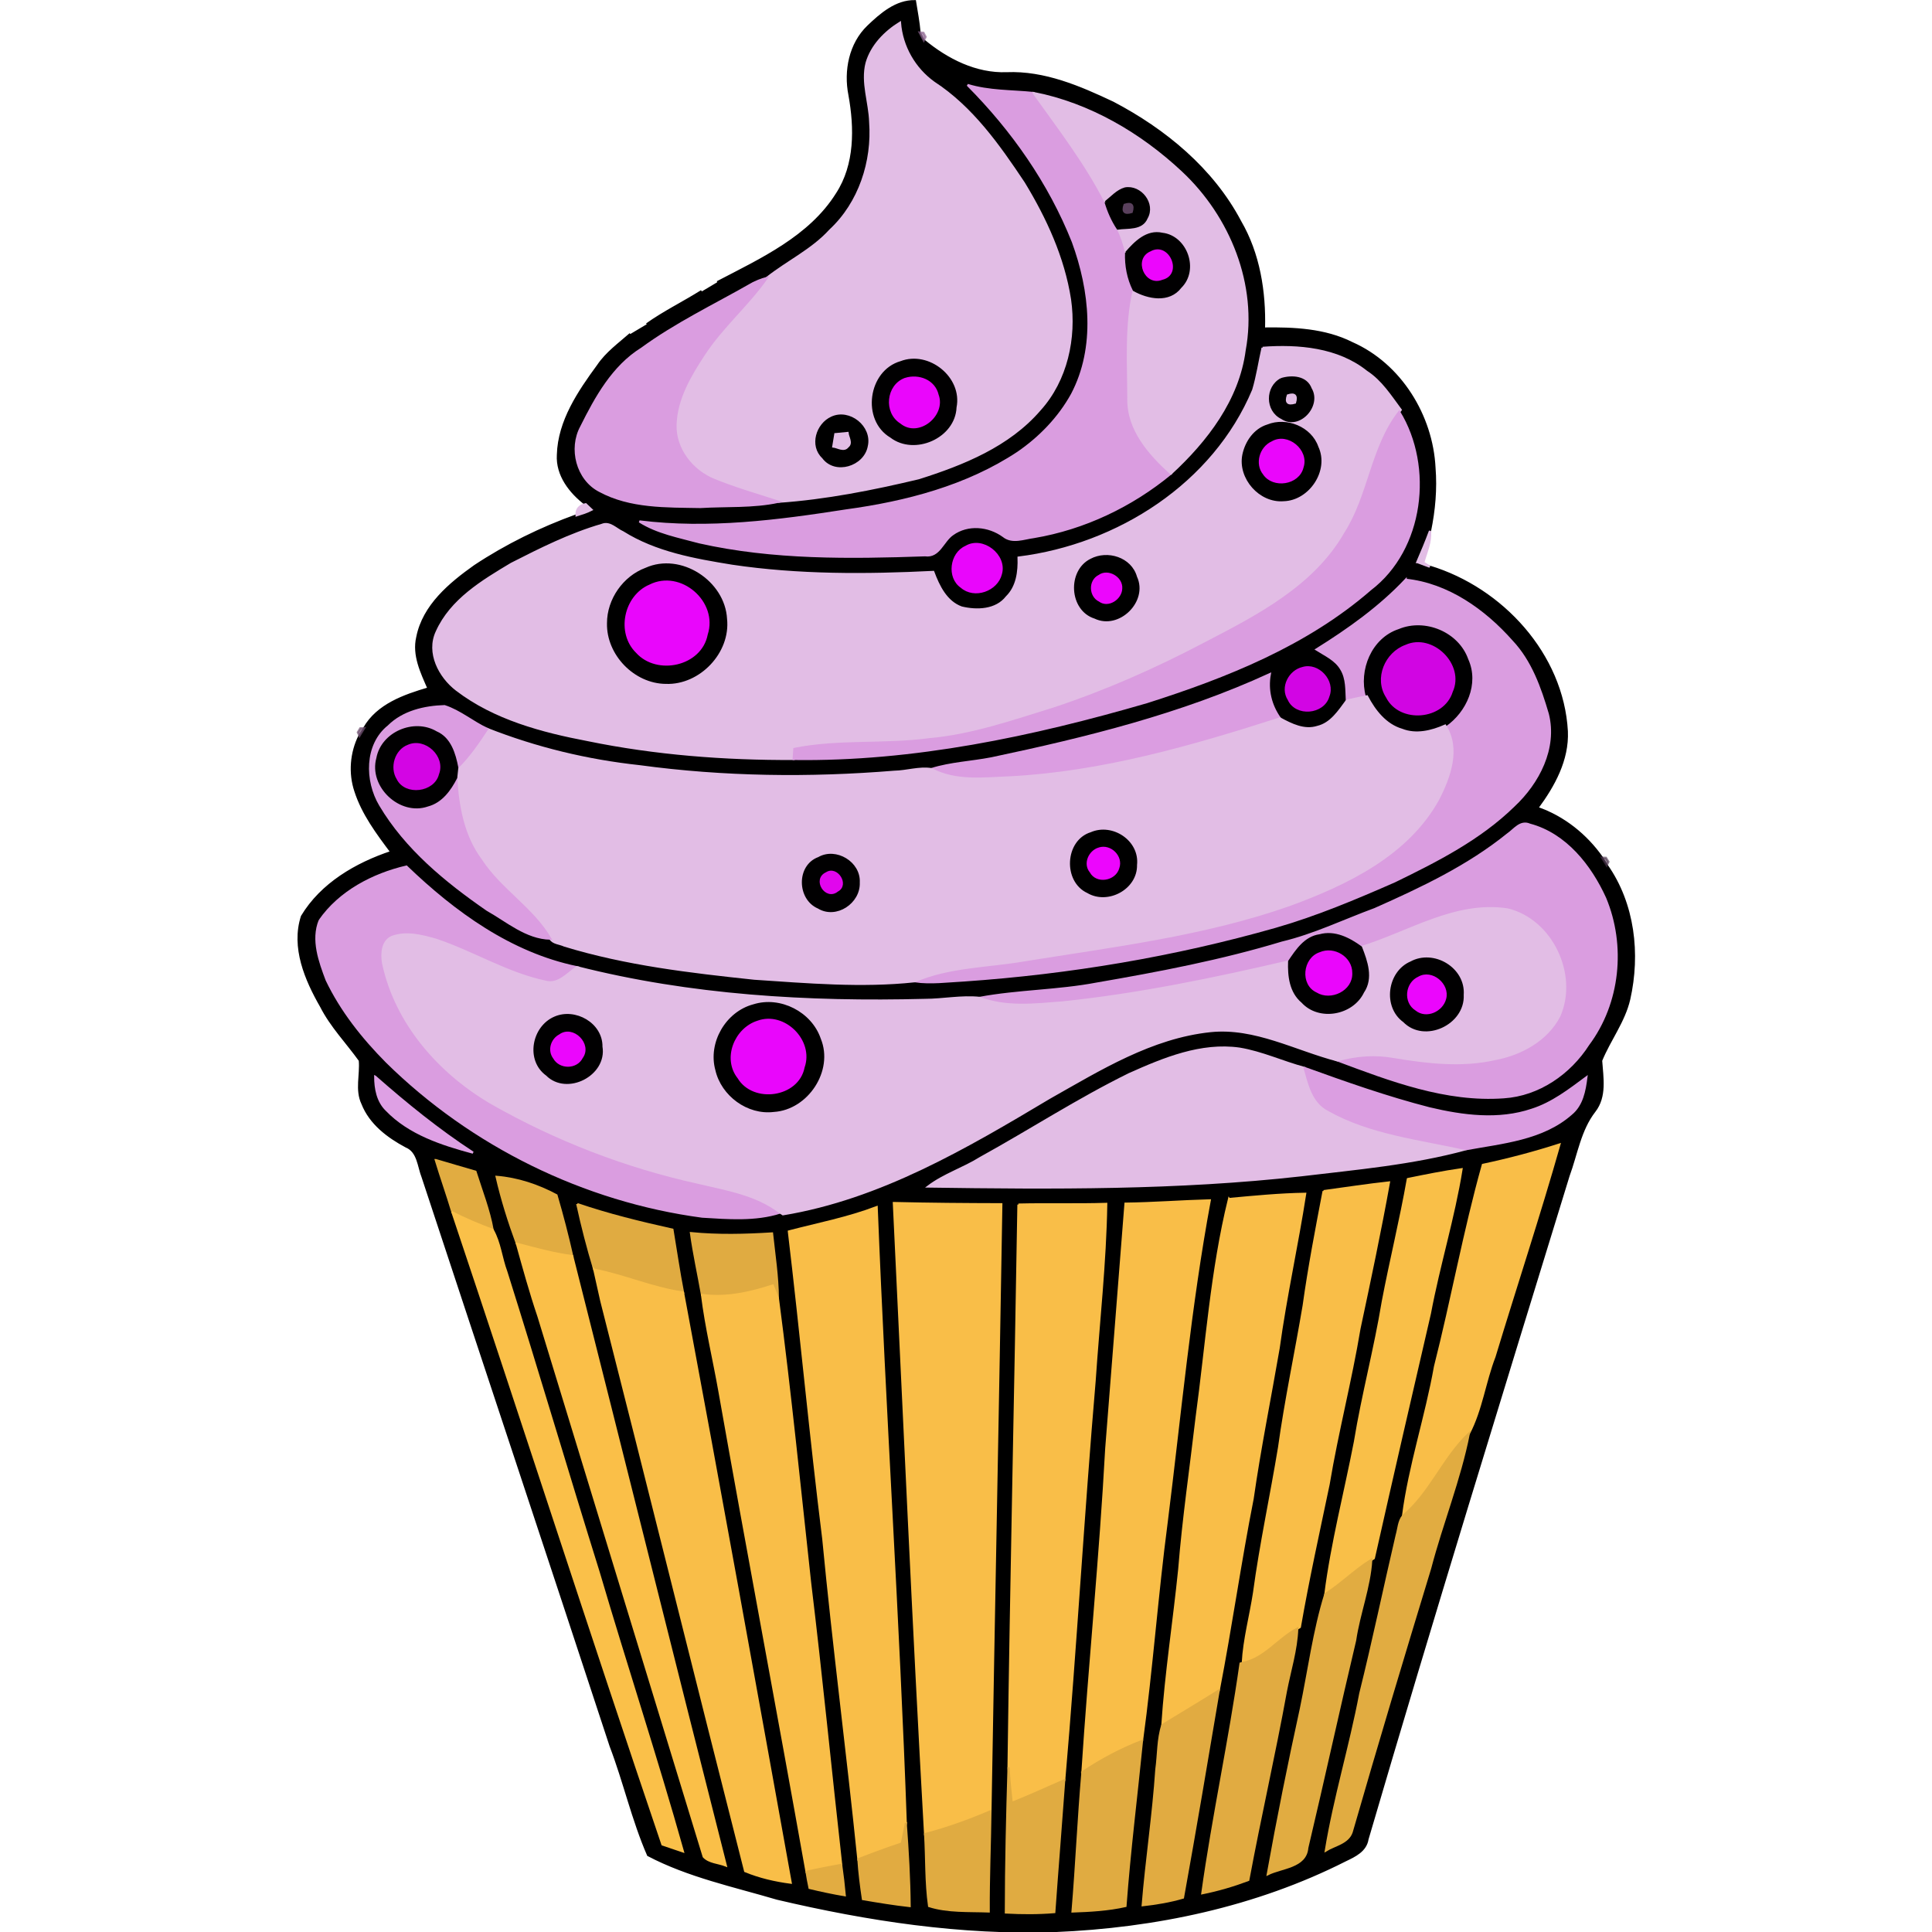 <!DOCTYPE svg PUBLIC "-//W3C//DTD SVG 1.1//EN" "http://www.w3.org/Graphics/SVG/1.1/DTD/svg11.dtd">
<!-- Uploaded to: SVG Repo, www.svgrepo.com, Transformed by: SVG Repo Mixer Tools -->
<svg xmlns:dc="http://purl.org/dc/elements/1.1/" xmlns:cc="http://creativecommons.org/ns#" xmlns:rdf="http://www.w3.org/1999/02/22-rdf-syntax-ns#" xmlns:svg="http://www.w3.org/2000/svg" xmlns="http://www.w3.org/2000/svg" xmlns:sodipodi="http://sodipodi.sourceforge.net/DTD/sodipodi-0.dtd" xmlns:inkscape="http://www.inkscape.org/namespaces/inkscape" version="1.1" id="Layer_1" x="0px" y="0px" viewBox="0 0 256 256" enable-background="new 0 0 3000 1500" xml:space="preserve" sodipodi:docname="cupcake.svg" inkscape:version="0.92.4 (5da689c313, 2019-01-14)" width="64px" height="64px" fill="#000000">
<g id="SVGRepo_bgCarrier" stroke-width="0"/>
<g id="SVGRepo_tracerCarrier" stroke-linecap="round" stroke-linejoin="round"/>
<g id="SVGRepo_iconCarrier"> <title id="title1770">Cupcake</title>  <defs id="defs1921"> </defs> <sodipodi:namedview pagecolor="#ffffff" bordercolor="#666666" borderopacity="1" objecttolerance="10" gridtolerance="10" guidetolerance="10" inkscape:pageopacity="0" inkscape:pageshadow="2" inkscape:window-width="1920" inkscape:window-height="1025" id="namedview1919" showgrid="false" inkscape:zoom="1.6213333" inkscape:cx="134.11754" inkscape:cy="177.28172" inkscape:window-x="-8" inkscape:window-y="-8" inkscape:window-maximized="1" inkscape:current-layer="Layer_1" fit-margin-top="0" fit-margin-left="0" fit-margin-right="0" fit-margin-bottom="0"/> <g id="g1066" transform="matrix(1.121,0,0,1.121,-15.452,-30.903)"> <path sodipodi:nodetypes="cccccccccccccccccccccccccccccccccccccccccccccccccccccccccccccccccccccccccccccccccccccccccccccccccccccccccccccccccccccccccccccccccccccccccccccccccccccccccccccccccccccccccccccccccccccccccccccccccccccccccccccccccccccccccccccccccccccccccccccccccccccccccccccccccccccccccccccccccccccccccccccccccccccccccc" d="m 98.569,60.925 c 5.168,-2.702 10.929,-5.317 14.142,-10.444 2.242,-3.447 2.191,-7.778 1.486,-11.68 -0.567,-2.855 0.051,-6.057 2.211,-8.125 1.512,-1.445 3.299,-3.003 5.526,-2.972 0.194,1.221 0.434,2.446 0.541,3.692 0.128,0.24 0.378,0.715 0.506,0.955 2.743,2.278 6.149,4.014 9.806,3.876 4.443,-0.179 8.616,1.619 12.553,3.478 6.129,3.212 11.767,7.845 15.041,14.055 2.211,3.795 2.926,8.294 2.809,12.64 3.524,-0.046 7.186,0.102 10.403,1.721 5.72,2.523 9.443,8.575 9.75,14.744 0.199,2.492 -0.025,5.02 -0.531,7.467 -0.46,1.241 -0.97,2.462 -1.496,3.677 0.475,0.174 0.965,0.358 1.471,0.546 8.514,2.579 15.699,10.357 16.2,19.453 0.148,3.381 -1.537,6.425 -3.483,9.06 3.095,1.067 5.761,3.207 7.64,5.878 0.143,0.225 0.424,0.684 0.562,0.909 3.202,4.556 3.861,10.48 2.656,15.822 -0.608,2.635 -2.319,4.801 -3.32,7.257 0.138,2.012 0.567,4.244 -0.781,5.975 -1.726,2.222 -2.125,5.071 -3.075,7.651 -8.018,26.103 -16.088,52.19 -23.759,78.395 -0.214,1.374 -1.491,1.976 -2.61,2.508 -10.613,5.378 -22.517,7.87 -34.356,8.355 -11.057,0.378 -22.078,-1.297 -32.813,-3.825 -5.138,-1.517 -10.495,-2.646 -15.255,-5.148 -1.818,-4.173 -2.809,-8.662 -4.433,-12.911 -7.359,-22.42 -14.821,-44.81 -22.211,-67.22 -0.511,-1.277 -0.516,-3.039 -1.961,-3.631 -2.155,-1.149 -4.239,-2.722 -5.158,-5.061 -0.776,-1.619 -0.158,-3.422 -0.312,-5.112 -1.527,-2.125 -3.376,-4.024 -4.571,-6.369 -1.818,-3.166 -3.452,-6.987 -2.268,-10.654 2.308,-3.846 6.399,-6.221 10.562,-7.61 -1.67,-2.232 -3.381,-4.515 -4.244,-7.196 -0.715,-2.13 -0.516,-4.53 0.48,-6.532 0.143,-0.23 0.424,-0.689 0.562,-0.914 1.568,-2.748 4.734,-3.851 7.594,-4.693 -0.827,-1.9 -1.818,-3.927 -1.323,-6.052 0.735,-3.733 3.841,-6.318 6.787,-8.411 3.744,-2.482 7.809,-4.469 12.032,-5.996 0.592,-0.184 1.2,-0.368 1.777,-0.664 -0.174,-0.163 -0.516,-0.49 -0.689,-0.654 -1.828,-1.384 -3.432,-3.437 -3.284,-5.843 0.112,-3.984 2.472,-7.446 4.745,-10.551 1.006,-1.491 2.482,-2.548 3.815,-3.723 m 27.921,-32.022 c -0.582,2.314 0.357,4.632 0.429,6.961 0.347,4.663 -1.256,9.581 -4.729,12.799 -2.13,2.344 -5.046,3.698 -7.492,5.638 -0.679,0.184 -1.323,0.439 -1.915,0.787 -4.331,2.462 -8.846,4.627 -12.88,7.574 -3.391,2.109 -5.403,5.756 -7.135,9.229 -1.41,2.579 -0.49,6.2 2.155,7.574 3.631,1.971 7.901,1.833 11.915,1.91 3.08,-0.189 6.21,0.031 9.254,-0.623 5.582,-0.388 11.113,-1.486 16.557,-2.783 5.245,-1.66 10.654,-3.83 14.326,-8.11 3.141,-3.478 4.219,-8.457 3.56,-13.023 -0.766,-4.939 -2.886,-9.535 -5.46,-13.769 -2.947,-4.418 -6.113,-8.917 -10.633,-11.859 -2.298,-1.65 -3.784,-4.254 -4.004,-7.079 -1.782,1.113 -3.355,2.712 -3.948,4.775 m 11.941,2.584 c 5.286,5.306 9.673,11.557 12.446,18.539 2.099,5.735 2.84,12.446 -0.102,18.033 -1.532,2.773 -3.784,5.102 -6.384,6.89 -6.026,3.994 -13.207,5.863 -20.296,6.828 -8.069,1.261 -16.297,2.324 -24.453,1.302 2.13,1.348 4.658,1.803 7.063,2.462 8.743,1.971 17.788,1.844 26.7,1.537 1.68,0.24 2.099,-1.696 3.258,-2.482 1.788,-1.287 4.254,-1.052 6.001,0.215 1.047,0.853 2.411,0.266 3.611,0.112 5.94,-1.001 11.557,-3.682 16.195,-7.513 4.198,-3.871 7.947,-8.738 8.708,-14.566 1.43,-7.727 -1.839,-15.74 -7.477,-21.021 -4.857,-4.556 -10.878,-8.09 -17.451,-9.382 -2.62,-0.266 -5.281,-0.174 -7.819,-0.955 M 90.229,65.899 c 2.063,-1.466 4.346,-2.574 6.486,-3.922 m 66.311,6.706 c -0.378,1.66 -0.618,3.355 -1.108,4.99 -4.658,11.128 -16.001,18.345 -27.732,19.806 0.056,1.655 -0.158,3.437 -1.399,4.658 -1.251,1.614 -3.539,1.68 -5.352,1.241 -1.818,-0.659 -2.707,-2.523 -3.335,-4.203 -7.931,0.393 -15.919,0.439 -23.789,-0.73 -4.448,-0.725 -9.029,-1.527 -12.906,-3.963 -0.802,-0.352 -1.547,-1.261 -2.477,-0.868 -3.744,1.088 -7.237,2.84 -10.694,4.602 -3.406,2.038 -7.13,4.259 -8.82,8.028 -1.164,2.482 0.327,5.317 2.339,6.859 4.474,3.422 10.082,4.913 15.531,5.95 7.993,1.639 16.169,2.257 24.315,2.227 14.188,0.194 28.186,-2.778 41.741,-6.716 9.423,-2.998 18.886,-6.772 26.435,-13.34 6.226,-4.75 7.359,-14.469 3.401,-20.96 l 0.179,-0.245 c -1.21,-1.624 -2.314,-3.391 -4.045,-4.51 -3.427,-2.748 -8.064,-3.131 -12.283,-2.824 m -35.081,23.529 c -1.777,0.781 -2.145,3.616 -0.516,4.729 1.527,1.348 4.188,0.398 4.663,-1.537 0.633,-2.206 -2.181,-4.397 -4.147,-3.192 m 51.996,3.887 c -3.08,3.263 -6.752,5.873 -10.546,8.243 1.037,0.659 2.278,1.195 2.926,2.324 0.679,1.108 0.598,2.457 0.664,3.713 -0.924,1.246 -1.859,2.727 -3.463,3.11 -1.573,0.5 -3.1,-0.271 -4.438,-0.996 -1.098,-1.537 -1.553,-3.371 -1.205,-5.235 -10.454,4.811 -21.68,7.579 -32.9,9.949 -2.365,0.46 -4.796,0.552 -7.104,1.272 -1.456,-0.225 -2.926,0.286 -4.377,0.312 -10.025,0.822 -20.148,0.7 -30.122,-0.654 -6.175,-0.664 -12.232,-2.125 -18.003,-4.402 -1.731,-0.807 -3.238,-2.114 -5.046,-2.697 -2.37,0.071 -4.877,0.649 -6.609,2.37 -2.758,2.211 -2.702,6.455 -1.006,9.31 3.049,5.148 7.788,9.029 12.656,12.395 2.365,1.328 4.617,3.335 7.467,3.412 0.332,0.552 1.093,0.541 1.655,0.807 7.283,2.232 14.887,3.115 22.446,3.917 6.287,0.419 12.676,0.975 18.948,0.306 1.946,0.281 3.917,0 5.878,-0.097 12.446,-0.863 24.816,-2.932 36.818,-6.353 4.826,-1.389 9.464,-3.345 14.06,-5.363 4.995,-2.431 10.056,-5 14.07,-8.922 2.906,-2.717 5.051,-6.793 4.03,-10.848 -0.904,-3.08 -2.012,-6.231 -4.254,-8.606 -3.233,-3.657 -7.574,-6.752 -12.543,-7.267 m -12.181,10.434 c -1.553,0.363 -2.559,2.293 -1.65,3.708 0.868,1.946 4.106,1.67 4.688,-0.378 0.72,-1.788 -1.2,-3.892 -3.039,-3.33 m 24.234,19.657 c -4.699,3.8 -10.204,6.394 -15.689,8.83 -3.647,1.343 -7.17,3.059 -10.96,3.963 -7.17,2.171 -14.54,3.575 -21.91,4.847 -4.586,0.873 -9.285,0.848 -13.861,1.69 -2.155,-0.22 -4.31,0.235 -6.455,0.24 -13.794,0.358 -27.742,-0.455 -41.153,-3.866 -7.824,-1.619 -14.489,-6.461 -20.143,-11.895 -3.963,0.93 -7.885,2.972 -10.25,6.374 -0.935,2.293 -0.005,4.842 0.822,7.033 1.736,3.636 4.285,6.838 7.114,9.688 10.03,9.872 23.319,16.42 37.272,18.284 3.054,0.184 6.261,0.455 9.229,-0.485 l 0.317,0.209 c 11.491,-1.895 21.659,-7.891 31.511,-13.769 5.975,-3.376 12.053,-7.155 19.029,-7.885 5.265,-0.541 10.061,2.176 15,3.458 6.282,2.344 12.839,4.857 19.668,4.362 4.127,-0.266 7.799,-2.819 9.99,-6.246 3.662,-4.898 4.331,-11.675 1.987,-17.288 -1.742,-3.825 -4.678,-7.564 -8.907,-8.687 -1.104,-0.49 -1.824,0.603 -2.61,1.144 m -44.703,28.329 c -6.062,2.977 -11.731,6.67 -17.64,9.928 -1.987,1.246 -4.275,1.951 -6.149,3.371 14.709,0.209 29.463,0.312 44.1,-1.333 6.522,-0.781 13.12,-1.348 19.484,-3.085 4.249,-0.786 9.019,-1.17 12.416,-4.162 1.297,-1.057 1.599,-2.758 1.798,-4.321 -2.012,1.491 -4.035,3.059 -6.445,3.825 -3.927,1.328 -8.171,0.771 -12.114,-0.169 -5.01,-1.287 -9.887,-3.008 -14.744,-4.765 -2.589,-0.689 -5.046,-1.849 -7.696,-2.288 -4.55,-0.643 -8.943,1.185 -13.008,2.998 m -89.156,0.317 c 0.005,1.399 0.271,2.901 1.328,3.933 2.702,2.814 6.552,4.055 10.23,5.046 -4.101,-2.676 -7.891,-5.751 -11.557,-8.978 m 130.928,10.424 c -2.206,7.865 -3.641,15.919 -5.654,23.83 -1.052,5.935 -3.003,11.68 -3.784,17.661 -0.506,0.628 -0.526,1.517 -0.746,2.278 -1.456,6.236 -2.758,12.507 -4.305,18.723 -1.175,6.221 -3.044,12.293 -4.07,18.544 1.037,-0.638 2.615,-0.878 3.049,-2.171 2.998,-10.414 6.113,-20.796 9.275,-31.164 1.399,-5.347 3.504,-10.511 4.576,-15.934 1.486,-2.834 1.879,-6.118 3.034,-9.101 2.533,-8.36 5.281,-16.67 7.671,-25.071 -2.973,0.96 -5.996,1.757 -9.045,2.405 M 65.296,164.692 c 0.628,2.068 1.353,4.111 1.976,6.185 8.34,24.882 16.389,49.871 24.816,74.713 0.797,0.266 1.599,0.546 2.416,0.817 -3.115,-11.072 -6.726,-22.002 -9.969,-33.033 -3.692,-11.813 -7.186,-23.682 -10.904,-35.485 -0.608,-1.624 -0.751,-3.432 -1.614,-4.944 -0.429,-2.365 -1.313,-4.602 -2.033,-6.879 -1.568,-0.46 -3.136,-0.909 -4.688,-1.374 m 114.901,2.242 c -0.853,4.852 -2.043,9.642 -2.962,14.484 -0.914,5.562 -2.385,11.016 -3.294,16.578 -1.159,5.996 -2.717,11.925 -3.493,17.993 -1.343,4.316 -1.951,9.019 -2.886,13.508 -1.425,6.512 -2.743,13.044 -3.922,19.606 1.614,-0.812 4.489,-0.817 4.668,-3.115 1.936,-8.161 3.713,-16.358 5.654,-24.519 0.475,-3.207 1.711,-6.272 1.91,-9.515 l 0.301,-0.199 c 2.171,-9.653 4.392,-19.295 6.629,-28.937 1.073,-5.72 2.814,-11.292 3.738,-17.043 -2.135,0.306 -4.239,0.73 -6.343,1.159 M 72.487,166.674 c 0.618,2.686 1.45,5.322 2.4,7.911 0.802,2.87 1.588,5.746 2.548,8.575 6.512,21.287 13.008,42.583 19.53,63.87 0.644,0.695 1.742,0.695 2.61,1.042 -6.108,-23.993 -12.078,-48.023 -18.151,-72.026 -0.546,-2.421 -1.17,-4.821 -1.864,-7.196 -2.207,-1.175 -4.587,-1.971 -7.073,-2.176 m 97.75,1.69 c -0.858,4.494 -1.726,8.994 -2.354,13.524 -0.94,5.603 -2.135,11.159 -2.911,16.782 -0.945,5.73 -2.181,11.409 -2.957,17.165 -0.424,2.768 -1.175,5.485 -1.333,8.294 l -0.26,0.071 c -1.282,9.086 -3.253,18.064 -4.52,27.155 1.849,-0.373 3.662,-0.904 5.434,-1.568 1.384,-7.446 3.085,-14.826 4.438,-22.277 0.475,-2.472 1.251,-4.898 1.348,-7.421 l 0.306,-0.199 c 0.981,-5.654 2.227,-11.261 3.401,-16.879 1.027,-6.169 2.62,-12.237 3.647,-18.406 1.226,-5.746 2.441,-11.486 3.483,-17.267 -2.584,0.281 -5.153,0.684 -7.722,1.027 m -11.179,0.929 c -2.079,8.473 -2.656,17.206 -3.83,25.827 -0.695,5.975 -1.573,11.93 -2.053,17.931 -0.623,6.149 -1.583,12.262 -1.997,18.427 -0.546,1.67 -0.465,3.488 -0.71,5.225 -0.357,5.373 -1.175,10.699 -1.614,16.067 1.593,-0.179 3.202,-0.444 4.76,-0.899 1.471,-8.146 2.845,-16.302 4.219,-24.463 1.461,-7.543 2.528,-15.153 4.014,-22.691 0.853,-5.96 2.053,-11.864 3.075,-17.793 0.838,-6.118 2.191,-12.15 3.136,-18.248 -3.014,0.051 -6.012,0.342 -8.999,0.618 m -39.617,0.475 c 1.2,24.867 2.288,49.739 3.692,74.595 0.174,2.829 0.071,5.689 0.47,8.503 2.186,0.705 4.709,0.552 7.048,0.638 -0.02,-3.948 0.153,-7.891 0.204,-11.833 0.403,-23.922 0.894,-47.844 1.287,-71.761 -4.234,-0.01 -8.473,-0.041 -12.701,-0.143 m 14.724,0.184 c -0.357,22.17 -0.868,44.335 -1.17,66.505 -0.169,5.72 -0.312,11.445 -0.317,17.17 1.9,0.102 3.815,0.112 5.725,-0.046 0.368,-5.194 0.797,-10.388 1.17,-15.577 1.364,-15.73 2.247,-31.486 3.595,-47.211 0.47,-6.976 1.261,-13.932 1.374,-20.924 -3.463,0.107 -6.925,0 -10.378,0.082 m 12.656,-0.107 c -0.766,9.642 -1.502,19.285 -2.273,28.927 -0.689,12.773 -1.987,25.51 -2.819,38.273 -0.475,5.48 -0.71,10.98 -1.17,16.465 2.089,-0.071 4.198,-0.189 6.256,-0.649 0.485,-6.522 1.302,-13.003 1.951,-19.504 1.17,-8.606 1.788,-17.272 2.921,-25.883 1.593,-12.686 2.748,-25.444 5.092,-38.023 -3.325,0.092 -6.639,0.352 -9.959,0.393 m -64.8,0.051 c 0.567,2.61 1.236,5.194 2.012,7.753 0.276,1.231 0.552,2.467 0.832,3.713 5.72,22.446 11.277,44.928 16.997,67.374 1.716,0.705 3.534,1.129 5.383,1.369 -4.193,-23.263 -8.386,-46.521 -12.727,-69.754 -0.48,-2.472 -0.838,-4.959 -1.251,-7.431 -3.799,-0.848 -7.569,-1.762 -11.246,-3.023 m 25.01,3.233 c 1.445,12.104 2.559,24.244 4.07,36.343 1.205,12.635 2.86,25.234 4.147,37.864 0.102,1.568 0.301,3.141 0.536,4.709 1.823,0.312 3.662,0.613 5.521,0.822 -0.025,-3.243 -0.22,-6.481 -0.455,-9.709 -0.858,-24.31 -2.487,-48.595 -3.442,-72.905 -3.366,1.287 -6.905,1.971 -10.378,2.875 m -11.573,0.199 c 0.337,2.446 0.878,4.867 1.307,7.308 0.475,3.83 1.389,7.589 2.058,11.389 3.35,18.942 6.93,37.849 10.296,56.786 0.097,0.628 0.214,1.267 0.352,1.915 1.369,0.327 2.753,0.623 4.162,0.863 -0.112,-1.21 -0.25,-2.405 -0.419,-3.59 -1.251,-11.118 -2.329,-22.252 -3.677,-33.36 -1.226,-11.21 -2.344,-22.441 -3.81,-33.62 -0.02,-2.569 -0.419,-5.112 -0.689,-7.656 -3.192,0.199 -6.399,0.281 -9.581,-0.036 z" id="path1072" inkscape:connector-curvature="0" style="stroke:#000000;stroke-width:0.255"/> <path d="m 116.214,35.027 c 0.592,-2.063 2.165,-3.662 3.948,-4.775 0.22,2.824 1.706,5.429 4.004,7.079 4.52,2.942 7.686,7.441 10.633,11.859 2.574,4.234 4.693,8.83 5.46,13.769 0.659,4.566 -0.419,9.545 -3.56,13.023 -3.672,4.28 -9.081,6.45 -14.326,8.11 -5.444,1.297 -10.975,2.395 -16.557,2.783 -2.564,-0.832 -5.158,-1.568 -7.64,-2.589 -2.61,-1.057 -4.648,-3.662 -4.545,-6.537 0.102,-3.059 1.721,-5.786 3.355,-8.274 2.145,-3.284 5.184,-5.848 7.436,-9.05 2.446,-1.941 5.363,-3.294 7.492,-5.638 3.473,-3.218 5.077,-8.136 4.729,-12.799 -0.071,-2.329 -1.011,-4.648 -0.429,-6.961 m 4.06,35.352 c -3.764,1.078 -4.545,6.808 -1.18,8.805 2.778,2.135 7.492,0.071 7.63,-3.473 0.7,-3.478 -3.202,-6.588 -6.45,-5.332 m -8.177,6.552 c -1.731,0.776 -2.528,3.304 -1.032,4.704 1.43,1.966 4.765,0.93 5.168,-1.359 0.516,-2.242 -2.058,-4.31 -4.137,-3.345 z" id="path1080" inkscape:connector-curvature="0" style="fill:#e2bde5;stroke:#e2bde5;stroke-width:0.255"/> <path enable-background="new " d="m 122.476,31.395 0.465,0.046 0.26,0.49 -0.22,0.419 c -0.128,-0.24 -0.378,-0.715 -0.506,-0.955 z" id="path1082" inkscape:connector-curvature="0" style="opacity:0.66;fill:#8c658f;stroke:#8c658f;stroke-width:0.255"/> <path d="m 128.155,37.611 c 2.538,0.781 5.199,0.689 7.819,0.955 2.983,4.183 6.159,8.289 8.493,12.885 0.327,1.103 0.792,2.165 1.435,3.136 0.46,0.894 0.771,1.859 0.991,2.855 -0.056,1.522 0.225,3.029 0.909,4.407 -0.97,4.208 -0.649,8.575 -0.644,12.86 -0.056,3.657 2.497,6.512 5.036,8.825 -4.637,3.83 -10.255,6.512 -16.195,7.513 -1.2,0.153 -2.564,0.741 -3.611,-0.112 -1.747,-1.267 -4.213,-1.502 -6.001,-0.215 -1.159,0.787 -1.578,2.722 -3.258,2.482 -8.912,0.306 -17.957,0.434 -26.7,-1.537 -2.405,-0.659 -4.934,-1.113 -7.063,-2.462 8.156,1.021 16.384,-0.041 24.453,-1.302 7.089,-0.965 14.269,-2.834 20.296,-6.828 2.6,-1.788 4.852,-4.116 6.384,-6.89 2.942,-5.587 2.201,-12.298 0.102,-18.033 -2.774,-6.981 -7.161,-13.233 -12.446,-18.539 z" id="path1086" inkscape:connector-curvature="0" style="fill:#da9de0;stroke:#da9de0;stroke-width:0.255"/> <path d="m 135.974,38.566 c 6.573,1.292 12.594,4.826 17.451,9.382 5.638,5.281 8.907,13.294 7.477,21.021 -0.761,5.827 -4.51,10.694 -8.708,14.566 -2.538,-2.314 -5.092,-5.168 -5.036,-8.825 -0.005,-4.285 -0.327,-8.652 0.644,-12.86 1.696,0.955 4.167,1.445 5.526,-0.347 2.074,-2.033 0.695,-5.965 -2.16,-6.297 -1.813,-0.414 -3.207,1.006 -4.275,2.237 -0.22,-0.996 -0.531,-1.961 -0.991,-2.855 1.18,-0.179 2.85,0.117 3.417,-1.256 0.965,-1.67 -0.735,-3.825 -2.559,-3.483 -0.919,0.266 -1.568,1.037 -2.293,1.604 -2.334,-4.596 -5.511,-8.703 -8.493,-12.885 z" id="path1088" inkscape:connector-curvature="0" style="fill:#e2bde5;stroke:#e2bde5;stroke-width:0.255"/> <path d="m 144.467,51.451 c 0.725,-0.567 1.374,-1.338 2.293,-1.604 1.823,-0.342 3.524,1.813 2.559,3.483 -0.567,1.374 -2.237,1.078 -3.417,1.256 -0.643,-0.97 -1.108,-2.033 -1.435,-3.136 m 2.242,0.327 c -0.281,0.822 0,1.108 0.848,0.848 0.25,-0.838 -0.031,-1.118 -0.848,-0.848 z" id="path1090" inkscape:connector-curvature="0" style="stroke:#000000;stroke-width:0.255"/> <path d="m 146.709,51.778 c 0.817,-0.271 1.098,0.01 0.848,0.848 -0.848,0.26 -1.129,-0.026 -0.848,-0.848 z" id="path1094" inkscape:connector-curvature="0" style="fill:#5a415d;stroke:#5a415d;stroke-width:0.255"/> <path d="m 146.893,57.442 c 1.067,-1.231 2.462,-2.651 4.275,-2.237 2.855,0.332 4.234,4.264 2.16,6.297 -1.359,1.793 -3.83,1.302 -5.526,0.347 -0.684,-1.379 -0.965,-2.886 -0.909,-4.407 m 2.947,-0.051 c -1.941,0.792 -0.659,3.933 1.302,3.126 2.339,-0.546 0.746,-4.285 -1.302,-3.126 z" id="path1096" inkscape:connector-curvature="0" style="fill:#010001;stroke:#010001;stroke-width:0.255"/> <path d="m 149.84,57.391 c 2.048,-1.159 3.641,2.579 1.302,3.126 -1.961,0.807 -3.243,-2.334 -1.302,-3.126 z" id="path1098" inkscape:connector-curvature="0" style="fill:#ec06fd;stroke:#ec06fd;stroke-width:0.255"/> <path d="m 102.507,61.211 c 0.592,-0.347 1.236,-0.603 1.915,-0.787 -2.252,3.202 -5.291,5.766 -7.436,9.05 -1.634,2.487 -3.253,5.214 -3.355,8.274 -0.102,2.875 1.936,5.48 4.545,6.537 2.482,1.021 5.077,1.757 7.64,2.589 -3.044,0.654 -6.175,0.434 -9.254,0.623 -4.014,-0.077 -8.284,0.061 -11.915,-1.91 -2.646,-1.374 -3.565,-4.995 -2.155,-7.574 1.731,-3.473 3.744,-7.119 7.135,-9.229 4.035,-2.947 8.549,-5.112 12.88,-7.574 z" id="path1100" inkscape:connector-curvature="0" style="fill:#da9de0;stroke:#da9de0;stroke-width:0.255"/> <path d="m 163.026,68.683 c 4.219,-0.306 8.856,0.077 12.283,2.824 1.731,1.118 2.834,2.886 4.045,4.51 l -0.179,0.245 c -3.279,4.224 -3.529,9.903 -6.394,14.361 -3.641,6.333 -10.378,9.78 -16.629,13.023 -5.73,3.018 -11.67,5.643 -17.819,7.676 -4.831,1.491 -9.658,3.182 -14.724,3.626 -5.291,0.705 -10.684,0.097 -15.929,1.144 -0.02,0.296 -0.061,0.889 -0.082,1.185 -8.146,0.031 -16.322,-0.587 -24.315,-2.227 -5.449,-1.037 -11.057,-2.528 -15.531,-5.95 -2.012,-1.542 -3.504,-4.377 -2.339,-6.859 1.69,-3.769 5.414,-5.991 8.82,-8.028 3.458,-1.762 6.951,-3.514 10.694,-4.602 0.93,-0.393 1.675,0.516 2.477,0.868 3.876,2.436 8.457,3.238 12.906,3.963 7.87,1.17 15.858,1.124 23.789,0.73 0.628,1.68 1.517,3.544 3.335,4.203 1.813,0.439 4.101,0.373 5.352,-1.241 1.241,-1.221 1.456,-3.003 1.399,-4.658 11.731,-1.461 23.074,-8.677 27.732,-19.806 0.49,-1.634 0.73,-3.33 1.108,-4.99 m 2.206,3.698 c -1.788,0.94 -1.782,3.713 0.061,4.596 2.022,1.384 4.617,-1.456 3.417,-3.458 -0.526,-1.43 -2.237,-1.522 -3.478,-1.139 m -1.604,5.485 c -1.547,0.47 -2.554,1.941 -2.87,3.468 -0.546,2.732 1.956,5.587 4.755,5.352 2.942,-0.077 5.265,-3.549 3.984,-6.272 -0.792,-2.303 -3.667,-3.447 -5.868,-2.548 m -20.893,15.873 c -2.676,1.333 -2.451,5.909 0.47,6.828 2.809,1.353 6.169,-1.966 4.852,-4.791 -0.623,-2.237 -3.391,-3.069 -5.322,-2.038 m -52.609,1.067 c -2.61,0.97 -4.474,3.647 -4.469,6.43 -0.082,3.667 3.161,7.017 6.833,7.043 3.933,0.148 7.528,-3.611 7.104,-7.553 -0.235,-4.407 -5.373,-7.768 -9.469,-5.919 z" id="path1102" inkscape:connector-curvature="0" style="fill:#e2bde5;stroke:#e2bde5;stroke-width:0.255"/> <path d="m 120.274,70.378 c 3.248,-1.256 7.15,1.854 6.45,5.332 -0.138,3.544 -4.852,5.608 -7.63,3.473 -3.366,-1.997 -2.584,-7.727 1.18,-8.805 m 0.521,1.976 c -2.145,0.771 -2.462,3.963 -0.511,5.168 2.038,1.696 5.194,-0.884 4.331,-3.248 -0.393,-1.721 -2.257,-2.411 -3.82,-1.92 z" id="path1104" inkscape:connector-curvature="0" style="fill:#010001;stroke:#010001;stroke-width:0.255"/> <path d="m 120.795,72.355 c 1.563,-0.49 3.427,0.199 3.82,1.92 0.863,2.365 -2.293,4.944 -4.331,3.248 -1.951,-1.205 -1.634,-4.397 0.511,-5.168 z" id="path1106" inkscape:connector-curvature="0" style="fill:#ea06fc;stroke:#ea06fc;stroke-width:0.255"/> <path d="m 165.233,72.38 c 1.241,-0.383 2.952,-0.291 3.478,1.139 1.2,2.002 -1.394,4.842 -3.417,3.458 -1.844,-0.884 -1.849,-3.657 -0.061,-4.596 m 0.776,1.925 c -0.281,0.827 0,1.108 0.848,0.853 0.25,-0.838 -0.036,-1.118 -0.848,-0.853 z" id="path1108" inkscape:connector-curvature="0" style="stroke:#000000;stroke-width:0.255"/> <path d="m 166.009,74.306 c 0.812,-0.266 1.098,0.015 0.848,0.853 -0.848,0.255 -1.129,-0.026 -0.848,-0.853 z" id="path1110" inkscape:connector-curvature="0" style="fill:#e2bde5;stroke:#e2bde5;stroke-width:0.255"/> <path d="m 112.098,76.931 c 2.079,-0.965 4.653,1.103 4.137,3.345 -0.403,2.288 -3.738,3.325 -5.168,1.359 -1.496,-1.399 -0.7,-3.927 1.032,-4.704 m 0.424,1.956 c -0.061,0.363 -0.179,1.098 -0.24,1.461 0.521,0.056 1.261,0.587 1.706,0.01 0.536,-0.414 0.02,-1.113 -0.02,-1.609 -0.362,0.036 -1.088,0.102 -1.445,0.138 z" id="path1112" inkscape:connector-curvature="0" style="stroke:#000000;stroke-width:0.255"/> <path d="m 172.781,90.623 c 2.865,-4.459 3.115,-10.138 6.394,-14.361 3.958,6.491 2.824,16.21 -3.401,20.96 -7.548,6.568 -17.012,10.342 -26.435,13.34 -13.554,3.938 -27.553,6.91 -41.741,6.716 0.02,-0.296 0.061,-0.889 0.082,-1.185 5.245,-1.047 10.638,-0.439 15.929,-1.144 5.066,-0.444 9.893,-2.135 14.724,-3.626 6.149,-2.033 12.089,-4.658 17.819,-7.676 6.251,-3.243 12.988,-6.69 16.629,-13.023 z" id="path1114" inkscape:connector-curvature="0" style="fill:#da9de0;stroke:#da9de0;stroke-width:0.255"/> <path d="m 163.629,77.865 c 2.201,-0.899 5.077,0.245 5.868,2.548 1.282,2.722 -1.042,6.195 -3.984,6.272 -2.799,0.235 -5.301,-2.62 -4.755,-5.352 0.317,-1.527 1.323,-2.998 2.87,-3.468 m 0.526,1.992 c -1.359,0.603 -1.936,2.523 -0.97,3.713 1.088,1.645 4.086,1.21 4.556,-0.771 0.679,-1.976 -1.792,-4.019 -3.585,-2.942 z" id="path1116" inkscape:connector-curvature="0" style="stroke:#000000;stroke-width:0.255"/> <path d="m 112.522,78.887 c 0.357,-0.036 1.083,-0.102 1.445,-0.138 0.041,0.495 0.557,1.195 0.02,1.609 -0.444,0.577 -1.185,0.046 -1.706,-0.01 0.061,-0.363 0.179,-1.098 0.24,-1.461 z" id="path1118" inkscape:connector-curvature="0" style="fill:#e2bde5;stroke:#e2bde5;stroke-width:0.255"/> <path d="m 164.155,79.857 c 1.793,-1.078 4.264,0.965 3.585,2.942 -0.47,1.982 -3.468,2.416 -4.556,0.771 -0.965,-1.19 -0.388,-3.11 0.97,-3.713 z" id="path1120" inkscape:connector-curvature="0" style="fill:#ea06fc;stroke:#ea06fc;stroke-width:0.255"/> <path d="m 81.93,88.483 c -0.041,-0.72 0.322,-1.159 1.088,-1.318 0.174,0.163 0.516,0.49 0.689,0.654 -0.577,0.296 -1.185,0.48 -1.777,0.664 z" id="path1122" inkscape:connector-curvature="0" style="fill:#e2bde5;stroke:#e2bde5;stroke-width:0.255"/> <path d="m 181.315,94.009 c 0.526,-1.216 1.037,-2.436 1.496,-3.677 0.138,1.302 -0.449,2.503 -0.786,3.733 0.189,0.123 0.567,0.368 0.761,0.49 -0.506,-0.189 -0.996,-0.373 -1.471,-0.546 z" id="path1124" inkscape:connector-curvature="0" style="fill:#e2bde5;stroke:#e2bde5;stroke-width:0.255"/> <path d="m 127.945,92.211 c 1.966,-1.205 4.78,0.986 4.147,3.192 -0.475,1.936 -3.136,2.886 -4.663,1.537 -1.629,-1.113 -1.261,-3.948 0.516,-4.729 z" id="path1126" inkscape:connector-curvature="0" style="fill:#e906fc;stroke:#e906fc;stroke-width:0.255"/> <path d="m 142.736,93.738 c 1.931,-1.032 4.699,-0.199 5.322,2.038 1.318,2.824 -2.043,6.144 -4.852,4.791 -2.921,-0.919 -3.146,-5.495 -0.47,-6.828 m 0.965,1.905 c -1.154,0.577 -1.093,2.375 0.051,2.921 1.011,0.766 2.518,-0.24 2.559,-1.42 0.108,-1.287 -1.568,-2.262 -2.61,-1.502 z" id="path1128" inkscape:connector-curvature="0" style="stroke:#000000;stroke-width:0.255"/> <path d="m 90.127,94.806 c 4.096,-1.849 9.234,1.512 9.469,5.919 0.424,3.943 -3.172,7.702 -7.104,7.553 -3.672,-0.025 -6.915,-3.376 -6.833,-7.043 -0.005,-2.783 1.859,-5.46 4.469,-6.43 m 0.48,1.976 c -2.977,1.272 -3.881,5.582 -1.542,7.865 2.39,2.661 7.553,1.563 8.248,-2.094 1.246,-3.805 -3.115,-7.579 -6.706,-5.771 z" id="path1130" inkscape:connector-curvature="0" style="stroke:#000000;stroke-width:0.255"/> <path d="m 143.701,95.643 c 1.042,-0.761 2.717,0.214 2.61,1.502 -0.041,1.18 -1.547,2.186 -2.559,1.42 -1.144,-0.546 -1.205,-2.344 -0.051,-2.921 z" id="path1132" inkscape:connector-curvature="0" style="fill:#ec06fd;stroke:#ec06fd;stroke-width:0.255"/> <path d="m 179.941,96.098 c 4.969,0.516 9.31,3.611 12.543,7.267 2.242,2.375 3.35,5.526 4.254,8.606 1.021,4.055 -1.124,8.131 -4.03,10.848 -4.014,3.922 -9.075,6.491 -14.07,8.922 -4.596,2.017 -9.234,3.973 -14.06,5.363 -12.002,3.422 -24.371,5.49 -36.818,6.353 -1.961,0.097 -3.933,0.378 -5.878,0.097 4.106,-1.782 8.662,-1.726 13.013,-2.482 10.511,-1.696 21.174,-2.977 31.271,-6.517 6.777,-2.477 13.989,-5.929 17.615,-12.513 1.353,-2.625 2.569,-5.975 0.822,-8.708 2.431,-1.69 3.897,-4.954 2.615,-7.794 -1.108,-3.166 -5.015,-4.775 -8.064,-3.493 -3.136,1.027 -4.658,4.755 -3.795,7.824 -0.807,0.163 -1.599,0.332 -2.375,0.506 -0.066,-1.256 0.015,-2.605 -0.664,-3.713 -0.649,-1.129 -1.89,-1.665 -2.926,-2.324 3.795,-2.37 7.467,-4.979 10.546,-8.243 z" id="path1134" inkscape:connector-curvature="0" style="fill:#da9de0;stroke:#da9de0;stroke-width:0.255"/> <path d="m 90.607,96.782 c 3.59,-1.808 7.952,1.966 6.706,5.771 -0.695,3.657 -5.858,4.755 -8.248,2.094 -2.339,-2.283 -1.435,-6.593 1.542,-7.865 z" id="path1136" inkscape:connector-curvature="0" style="fill:#e906fc;stroke:#e906fc;stroke-width:0.255"/> <path d="m 179.155,102.048 c 3.049,-1.282 6.956,0.327 8.064,3.493 1.282,2.84 -0.184,6.103 -2.615,7.794 -1.599,0.71 -3.437,1.154 -5.112,0.495 -1.936,-0.567 -3.243,-2.247 -4.132,-3.958 -0.863,-3.069 0.659,-6.798 3.795,-7.824 m 0.812,1.859 c -2.37,0.848 -3.662,3.856 -2.232,6.052 1.532,3.023 6.634,2.61 7.645,-0.654 1.435,-3.146 -2.308,-6.798 -5.414,-5.398 z" id="path1138" inkscape:connector-curvature="0" style="fill:#000001;stroke:#000001;stroke-width:0.255"/> <path d="m 179.967,103.907 c 3.105,-1.399 6.849,2.252 5.414,5.398 -1.011,3.263 -6.113,3.677 -7.645,0.654 -1.43,-2.196 -0.138,-5.204 2.232,-6.052 z" id="path1140" inkscape:connector-curvature="0" style="fill:#d105e3;stroke:#d105e3;stroke-width:0.255"/> <path d="m 167.761,106.532 c 1.839,-0.562 3.759,1.542 3.039,3.33 -0.582,2.048 -3.82,2.324 -4.688,0.378 -0.909,-1.415 0.098,-3.345 1.65,-3.708 z" id="path1142" inkscape:connector-curvature="0" style="fill:#d205e4;stroke:#d205e4;stroke-width:0.255"/> <path d="m 130.979,117.206 c 11.22,-2.37 22.446,-5.138 32.9,-9.949 -0.347,1.864 0.107,3.698 1.205,5.235 -10.342,3.315 -20.909,6.374 -31.818,6.956 -3.151,0.112 -6.496,0.582 -9.392,-0.97 2.308,-0.72 4.739,-0.812 7.104,-1.272 z" id="path1144" inkscape:connector-curvature="0" style="fill:#db9de1;stroke:#db9de1;stroke-width:0.255"/> <path d="m 172.985,110.378 c 0.776,-0.174 1.568,-0.342 2.375,-0.506 0.889,1.711 2.196,3.391 4.132,3.958 1.675,0.659 3.514,0.214 5.112,-0.495 1.747,2.732 0.531,6.083 -0.822,8.708 -3.626,6.583 -10.837,10.036 -17.615,12.513 -10.097,3.539 -20.761,4.821 -31.271,6.517 -4.351,0.756 -8.907,0.7 -13.013,2.482 -6.272,0.669 -12.661,0.112 -18.948,-0.306 -7.559,-0.802 -15.163,-1.685 -22.446,-3.917 -0.562,-0.266 -1.323,-0.255 -1.655,-0.807 -2.125,-3.621 -5.929,-5.792 -8.202,-9.295 -2.094,-2.799 -2.727,-6.328 -2.926,-9.734 0.031,-0.296 0.097,-0.889 0.128,-1.185 1.384,-1.353 2.472,-2.967 3.539,-4.576 5.771,2.278 11.828,3.738 18.003,4.402 9.974,1.353 20.097,1.476 30.122,0.654 1.45,-0.025 2.921,-0.536 4.377,-0.312 2.896,1.553 6.241,1.083 9.392,0.97 10.909,-0.582 21.476,-3.641 31.818,-6.956 1.338,0.725 2.865,1.496 4.438,0.996 1.604,-0.383 2.538,-1.864 3.463,-3.11 m -30.224,15.679 c -2.988,0.924 -3.202,5.669 -0.393,6.956 2.344,1.389 5.751,-0.424 5.689,-3.212 0.306,-2.783 -2.814,-4.826 -5.296,-3.744 m -32.201,2.937 c -2.528,0.919 -2.436,4.821 -0.041,5.848 2.089,1.277 4.872,-0.603 4.765,-2.962 0.133,-2.349 -2.712,-4.05 -4.724,-2.886 z" id="path1146" inkscape:connector-curvature="0" style="fill:#e2bde5;stroke:#e2bde5;stroke-width:0.255"/> <path d="m 59.719,113.406 c 1.731,-1.721 4.239,-2.298 6.609,-2.37 1.808,0.582 3.315,1.89 5.046,2.697 -1.067,1.609 -2.155,3.223 -3.539,4.576 -0.306,-1.614 -0.853,-3.483 -2.497,-4.183 -2.605,-1.547 -6.394,0.061 -6.941,3.069 -0.914,3.299 2.697,6.706 5.935,5.577 1.629,-0.424 2.651,-1.859 3.376,-3.279 0.199,3.406 0.832,6.936 2.926,9.734 2.273,3.504 6.078,5.674 8.202,9.295 -2.85,-0.077 -5.102,-2.084 -7.467,-3.412 -4.867,-3.366 -9.607,-7.247 -12.656,-12.395 -1.696,-2.855 -1.752,-7.099 1.006,-9.31 z" id="path1148" inkscape:connector-curvature="0" style="fill:#db9de1;stroke:#db9de1;stroke-width:0.255"/> <path enable-background="new " d="m 56.368,113.656 0.47,-0.02 c -0.138,0.225 -0.419,0.684 -0.562,0.914 l -0.194,-0.419 z" id="path1150" inkscape:connector-curvature="0" style="opacity:0.7;fill:#6e4f70;stroke:#6e4f70;stroke-width:0.255"/> <path d="m 58.396,117.196 c 0.546,-3.008 4.336,-4.617 6.941,-3.069 1.645,0.7 2.191,2.569 2.497,4.183 -0.031,0.296 -0.097,0.889 -0.128,1.185 -0.725,1.42 -1.747,2.855 -3.376,3.279 -3.238,1.129 -6.849,-2.278 -5.935,-5.577 m 3.647,-1.476 c -1.481,0.546 -2.084,2.564 -1.256,3.887 0.919,1.9 4.264,1.502 4.765,-0.562 0.787,-2.002 -1.563,-4.188 -3.509,-3.325 z" id="path1152" inkscape:connector-curvature="0" style="fill:#010001;stroke:#010001;stroke-width:0.255"/> <path d="m 62.043,115.72 c 1.946,-0.863 4.295,1.323 3.509,3.325 -0.501,2.063 -3.846,2.462 -4.765,0.562 -0.827,-1.323 -0.225,-3.34 1.256,-3.887 z" id="path1154" inkscape:connector-curvature="0" style="fill:#d305e4;stroke:#d305e4;stroke-width:0.255"/> <path d="m 191.995,126.189 c 0.787,-0.541 1.507,-1.634 2.61,-1.144 4.229,1.124 7.165,4.862 8.907,8.687 2.344,5.613 1.675,12.39 -1.987,17.288 -2.191,3.427 -5.863,5.98 -9.99,6.246 -6.828,0.495 -13.386,-2.017 -19.668,-4.362 2.181,-0.638 4.474,-0.802 6.721,-0.393 3.917,0.654 7.962,1.124 11.889,0.245 3.075,-0.572 6.159,-2.242 7.63,-5.112 2.125,-4.882 -0.924,-11.328 -6.129,-12.579 -6.18,-0.94 -11.644,2.732 -17.323,4.469 -1.399,-1.021 -3.115,-1.905 -4.882,-1.41 -1.716,0.24 -2.717,1.762 -3.606,3.08 -8.835,2.058 -17.737,3.912 -26.767,4.852 -3.279,0.255 -6.685,0.674 -9.826,-0.536 4.576,-0.843 9.275,-0.817 13.861,-1.69 7.37,-1.272 14.739,-2.676 21.91,-4.847 3.79,-0.904 7.313,-2.62 10.96,-3.963 5.485,-2.436 10.99,-5.031 15.689,-8.83 z" id="path1156" inkscape:connector-curvature="0" style="fill:#da9de0;stroke:#da9de0;stroke-width:0.255"/> <path d="m 142.761,126.056 c 2.482,-1.083 5.603,0.96 5.296,3.744 0.061,2.788 -3.345,4.602 -5.689,3.212 -2.809,-1.287 -2.594,-6.032 0.393,-6.956 m 0.94,1.808 c -1.108,0.317 -1.798,1.782 -0.996,2.743 0.71,1.343 2.87,0.965 3.258,-0.444 0.485,-1.338 -0.945,-2.732 -2.262,-2.298 z" id="path1158" inkscape:connector-curvature="0" style="stroke:#000000;stroke-width:0.255"/> <path d="m 143.701,127.864 c 1.318,-0.434 2.748,0.96 2.262,2.298 -0.388,1.41 -2.548,1.788 -3.258,0.444 -0.802,-0.96 -0.112,-2.426 0.996,-2.743 z" id="path1160" inkscape:connector-curvature="0" style="fill:#ec06fd;stroke:#ec06fd;stroke-width:0.255"/> <path d="m 110.561,128.993 c 2.012,-1.164 4.857,0.536 4.724,2.886 0.107,2.36 -2.676,4.239 -4.765,2.962 -2.395,-1.027 -2.487,-4.928 0.041,-5.848 m 0.914,1.793 c -1.593,0.72 -0.056,3.161 1.282,2.058 1.333,-0.695 -0.077,-2.86 -1.282,-2.058 z" id="path1162" inkscape:connector-curvature="0" style="fill:#010001;stroke:#010001;stroke-width:0.255"/> <path enable-background="new " d="m 203.143,128.947 0.47,0.015 0.291,0.47 -0.199,0.424 c -0.138,-0.225 -0.419,-0.684 -0.562,-0.909 z" id="path1164" inkscape:connector-curvature="0" style="opacity:0.62;fill:#4e3850;stroke:#4e3850;stroke-width:0.255"/> <path d="m 51.573,136.373 c 2.365,-3.401 6.287,-5.444 10.25,-6.374 5.654,5.434 12.318,10.276 20.143,11.895 -1.103,0.771 -2.206,2.119 -3.708,1.711 -4.556,-0.96 -8.565,-3.498 -12.952,-4.959 -1.67,-0.475 -3.514,-0.955 -5.194,-0.327 -1.154,0.501 -1.226,1.982 -1.052,3.059 1.502,7.155 6.68,13.018 12.896,16.624 7.574,4.305 15.802,7.487 24.315,9.361 3.355,0.802 6.93,1.353 9.739,3.529 -2.967,0.94 -6.175,0.669 -9.229,0.485 -13.953,-1.864 -27.242,-8.411 -37.272,-18.284 -2.829,-2.85 -5.378,-6.052 -7.114,-9.688 -0.827,-2.191 -1.757,-4.739 -0.822,-7.033 z" id="path1166" inkscape:connector-curvature="0" style="fill:#da9de0;stroke:#da9de0;stroke-width:0.255"/> <path d="m 111.475,130.786 c 1.205,-0.802 2.615,1.364 1.282,2.058 -1.338,1.103 -2.875,-1.338 -1.282,-2.058 z" id="path1168" inkscape:connector-curvature="0" style="fill:#e106ed;stroke:#e106ed;stroke-width:0.255"/> <path d="m 174.655,139.534 c 5.679,-1.736 11.144,-5.408 17.323,-4.469 5.204,1.251 8.253,7.696 6.129,12.579 -1.471,2.87 -4.556,4.54 -7.63,5.112 -3.927,0.878 -7.972,0.409 -11.889,-0.245 -2.247,-0.409 -4.54,-0.245 -6.721,0.393 -4.939,-1.282 -9.734,-3.999 -15,-3.458 -6.976,0.73 -13.054,4.51 -19.029,7.885 -9.852,5.878 -20.02,11.874 -31.511,13.769 l -0.317,-0.209 c -2.809,-2.176 -6.384,-2.727 -9.739,-3.529 -8.514,-1.874 -16.741,-5.056 -24.315,-9.361 -6.215,-3.606 -11.394,-9.469 -12.896,-16.624 -0.174,-1.078 -0.102,-2.559 1.052,-3.059 1.68,-0.628 3.524,-0.148 5.194,0.327 4.387,1.461 8.396,3.999 12.952,4.959 1.502,0.409 2.605,-0.94 3.708,-1.711 13.411,3.412 27.359,4.224 41.153,3.866 2.145,-0.005 4.3,-0.46 6.455,-0.24 3.141,1.21 6.547,0.792 9.826,0.536 9.029,-0.94 17.931,-2.794 26.767,-4.852 -0.061,1.711 0.138,3.606 1.558,4.791 1.992,2.186 5.919,1.461 7.176,-1.17 1.118,-1.645 0.403,-3.631 -0.245,-5.291 m 5.904,1.803 c -2.676,1.144 -3.218,5.22 -0.822,6.946 2.421,2.487 7.109,0.301 6.936,-3.12 0.23,-3.126 -3.447,-5.291 -6.113,-3.825 m -77.69,5.066 c -3.202,0.843 -5.286,4.438 -4.402,7.63 0.679,2.977 3.718,5.225 6.782,4.842 3.948,-0.245 6.961,-4.775 5.434,-8.488 -1.052,-3.105 -4.688,-4.969 -7.814,-3.984 m -23.508,1.45 c -2.6,1.113 -3.34,5.02 -0.945,6.747 2.37,2.385 7.007,0.015 6.455,-3.309 0.036,-2.717 -3.131,-4.484 -5.511,-3.437 z" id="path1170" inkscape:connector-curvature="0" style="fill:#e2bde5;stroke:#e2bde5;stroke-width:0.255"/> <path d="m 169.773,138.125 c 1.767,-0.495 3.483,0.388 4.882,1.41 0.649,1.66 1.364,3.647 0.245,5.291 -1.256,2.63 -5.184,3.355 -7.176,1.17 -1.42,-1.185 -1.619,-3.08 -1.558,-4.791 0.889,-1.318 1.89,-2.84 3.606,-3.08 m 0.041,2.119 c -1.91,0.628 -2.237,3.667 -0.347,4.525 1.599,0.996 4.106,-0.184 4.035,-2.171 0.025,-1.839 -2.048,-3.08 -3.687,-2.354 z" id="path1172" inkscape:connector-curvature="0" style="fill:#010001;stroke:#010001;stroke-width:0.255"/> <path d="m 169.814,140.244 c 1.639,-0.725 3.713,0.516 3.687,2.354 0.071,1.987 -2.436,3.166 -4.035,2.171 -1.89,-0.858 -1.563,-3.897 0.347,-4.525 z" id="path1174" inkscape:connector-curvature="0" style="fill:#ea06fc;stroke:#ea06fc;stroke-width:0.255"/> <path d="m 180.559,141.337 c 2.666,-1.466 6.343,0.7 6.113,3.825 0.174,3.422 -4.515,5.608 -6.936,3.12 -2.395,-1.726 -1.854,-5.802 0.822,-6.946 m 0.935,1.788 c -1.491,0.659 -1.736,2.901 -0.322,3.779 1.2,0.991 3.059,0.133 3.427,-1.292 0.455,-1.665 -1.573,-3.381 -3.105,-2.487 z" id="path1176" inkscape:connector-curvature="0" style="fill:#010001;stroke:#010001;stroke-width:0.255"/> <path d="m 181.494,143.125 c 1.532,-0.894 3.56,0.822 3.105,2.487 -0.368,1.425 -2.227,2.283 -3.427,1.292 -1.415,-0.878 -1.17,-3.12 0.322,-3.779 z" id="path1178" inkscape:connector-curvature="0" style="fill:#eb06fd;stroke:#eb06fd;stroke-width:0.255"/> <path d="m 102.869,146.403 c 3.126,-0.986 6.762,0.878 7.814,3.984 1.527,3.713 -1.486,8.243 -5.434,8.488 -3.064,0.383 -6.103,-1.864 -6.782,-4.842 -0.884,-3.192 1.2,-6.787 4.402,-7.63 m 0.49,1.936 c -2.64,0.832 -4.081,4.336 -2.278,6.609 1.757,2.947 7.022,2.237 7.686,-1.236 1.108,-3.136 -2.313,-6.507 -5.408,-5.373 z" id="path1180" inkscape:connector-curvature="0" style="stroke:#000000;stroke-width:0.255"/> <path d="m 79.361,147.854 c 2.38,-1.047 5.546,0.72 5.511,3.437 0.552,3.325 -4.086,5.694 -6.455,3.309 -2.395,-1.726 -1.655,-5.633 0.945,-6.747 m 0.592,2.094 c -0.955,0.501 -1.343,1.777 -0.669,2.666 0.674,1.226 2.625,1.236 3.269,-0.046 1.139,-1.553 -1.067,-3.754 -2.6,-2.62 z" id="path1182" inkscape:connector-curvature="0" style="fill:#010001;stroke:#010001;stroke-width:0.255"/> <path d="m 103.359,148.339 c 3.095,-1.134 6.517,2.237 5.408,5.373 -0.664,3.473 -5.929,4.183 -7.686,1.236 -1.803,-2.273 -0.363,-5.776 2.278,-6.609 z" id="path1184" inkscape:connector-curvature="0" style="fill:#e906fc;stroke:#e906fc;stroke-width:0.255"/> <path d="m 79.953,149.948 c 1.532,-1.134 3.738,1.067 2.6,2.62 -0.644,1.282 -2.594,1.272 -3.269,0.046 -0.674,-0.889 -0.285,-2.165 0.669,-2.666 z" id="path1186" inkscape:connector-curvature="0" style="fill:#eb06fd;stroke:#eb06fd;stroke-width:0.255"/> <path d="m 147.291,154.519 c 4.065,-1.813 8.457,-3.641 13.008,-2.998 2.651,0.439 5.107,1.599 7.696,2.288 0.526,1.818 0.955,3.989 2.814,4.949 4.979,2.814 10.786,3.391 16.277,4.642 -6.364,1.736 -12.962,2.303 -19.484,3.085 -14.637,1.645 -29.392,1.542 -44.1,1.333 1.874,-1.42 4.162,-2.125 6.149,-3.371 5.909,-3.258 11.578,-6.951 17.64,-9.928 z" id="path1188" inkscape:connector-curvature="0" style="fill:#e2bde5;stroke:#e2bde5;stroke-width:0.255"/> <path d="m 167.996,153.809 c 4.857,1.757 9.734,3.478 14.744,4.765 3.943,0.94 8.187,1.496 12.114,0.169 2.411,-0.766 4.433,-2.334 6.445,-3.825 -0.199,1.563 -0.501,3.263 -1.798,4.321 -3.396,2.993 -8.166,3.376 -12.415,4.162 -5.49,-1.251 -11.297,-1.828 -16.277,-4.642 -1.86,-0.96 -2.289,-3.131 -2.814,-4.949 z" id="path1190" inkscape:connector-curvature="0" style="fill:#db9ee1;stroke:#db9ee1;stroke-width:0.255"/> <path d="m 58.136,154.835 c 3.667,3.228 7.456,6.302 11.557,8.978 -3.677,-0.991 -7.528,-2.232 -10.23,-5.046 -1.057,-1.032 -1.323,-2.533 -1.328,-3.933 z" id="path1192" inkscape:connector-curvature="0" style="fill:#dea0e4;stroke:#dea0e4;stroke-width:0.255"/> <path d="m 189.063,165.259 c 3.049,-0.649 6.072,-1.445 9.045,-2.405 -2.39,8.401 -5.138,16.711 -7.671,25.071 -1.154,2.983 -1.547,6.266 -3.034,9.101 -3.034,2.896 -4.55,7.017 -7.778,9.724 0.781,-5.98 2.732,-11.726 3.784,-17.661 2.012,-7.911 3.447,-15.965 5.654,-23.83 z" id="path1194" inkscape:connector-curvature="0" style="fill:#f9be48;stroke:#f9be48;stroke-width:0.255"/> <path d="m 65.296,164.692 c 1.553,0.465 3.12,0.914 4.688,1.374 0.72,2.278 1.604,4.515 2.033,6.879 -1.624,-0.613 -3.223,-1.261 -4.745,-2.068 -0.623,-2.074 -1.348,-4.116 -1.976,-6.185 z" id="path1196" inkscape:connector-curvature="0" style="fill:#e1ac41;stroke:#e1ac41;stroke-width:0.255"/> <path d="m 180.197,166.934 c 2.104,-0.429 4.208,-0.853 6.343,-1.159 -0.924,5.751 -2.666,11.323 -3.738,17.043 -2.237,9.642 -4.459,19.285 -6.629,28.937 l -0.301,0.199 c -1.931,1.185 -3.514,2.829 -5.424,4.035 0.776,-6.067 2.334,-11.997 3.493,-17.993 0.909,-5.562 2.38,-11.016 3.294,-16.578 0.919,-4.842 2.109,-9.632 2.962,-14.484 z" id="path1198" inkscape:connector-curvature="0" style="fill:#f9bf48;stroke:#f9bf48;stroke-width:0.255"/> <path d="m 72.487,166.674 c 2.487,0.204 4.867,1.001 7.073,2.176 0.695,2.375 1.318,4.775 1.864,7.196 -2.227,-0.286 -4.382,-0.894 -6.537,-1.461 -0.95,-2.589 -1.783,-5.225 -2.4,-7.911 z" id="path1200" inkscape:connector-curvature="0" style="fill:#e1ac41;stroke:#e1ac41;stroke-width:0.255"/> <path d="m 170.238,168.364 c 2.569,-0.342 5.138,-0.746 7.722,-1.027 -1.042,5.781 -2.257,11.522 -3.483,17.267 -1.027,6.169 -2.62,12.237 -3.647,18.406 -1.175,5.618 -2.421,11.226 -3.401,16.879 l -0.306,0.199 c -2.262,1.175 -3.846,3.544 -6.44,4.04 0.158,-2.809 0.909,-5.526 1.333,-8.294 0.776,-5.756 2.012,-11.435 2.957,-17.165 0.776,-5.623 1.971,-11.18 2.911,-16.782 0.628,-4.53 1.496,-9.029 2.354,-13.524 z" id="path1202" inkscape:connector-curvature="0" style="fill:#f9be48;stroke:#f9be48;stroke-width:0.255"/> <path d="m 159.059,169.294 c 2.988,-0.276 5.986,-0.567 8.999,-0.618 -0.945,6.098 -2.298,12.13 -3.136,18.248 -1.021,5.929 -2.222,11.833 -3.075,17.793 -1.486,7.538 -2.554,15.148 -4.014,22.691 -2.201,1.389 -4.438,2.717 -6.655,4.07 0.414,-6.164 1.374,-12.278 1.997,-18.427 0.48,-6.001 1.359,-11.956 2.053,-17.931 1.174,-8.621 1.751,-17.354 3.83,-25.827 z" id="path1204" inkscape:connector-curvature="0" style="fill:#f9be48;stroke:#f9be48;stroke-width:0.255"/> <path d="m 119.442,169.769 c 4.229,0.102 8.468,0.133 12.701,0.143 -0.393,23.917 -0.884,47.839 -1.287,71.761 -2.513,1.073 -5.087,2.002 -7.722,2.691 -1.404,-24.857 -2.492,-49.728 -3.692,-74.595 z" id="path1206" inkscape:connector-curvature="0" style="fill:#f9be48;stroke:#f9be48;stroke-width:0.255"/> <path d="m 134.166,169.953 c 3.452,-0.082 6.915,0.025 10.378,-0.082 -0.112,6.992 -0.904,13.948 -1.374,20.924 -1.348,15.725 -2.232,31.481 -3.595,47.211 -2.063,0.904 -4.111,1.844 -6.205,2.676 -0.153,-1.41 -0.301,-2.819 -0.373,-4.224 0.301,-22.17 0.812,-44.335 1.17,-66.505 z" id="path1208" inkscape:connector-curvature="0" style="fill:#f9be48;stroke:#f9be48;stroke-width:0.255"/> <path d="m 146.821,169.845 c 3.32,-0.041 6.634,-0.301 9.959,-0.393 -2.344,12.579 -3.498,25.337 -5.092,38.023 -1.134,8.611 -1.752,17.278 -2.921,25.883 -2.482,0.96 -4.831,2.211 -7.038,3.687 0.832,-12.763 2.13,-25.5 2.819,-38.273 0.771,-9.642 1.507,-19.285 2.273,-28.927 z" id="path1210" inkscape:connector-curvature="0" style="fill:#f9be48;stroke:#f9be48;stroke-width:0.255"/> <path d="m 82.022,169.896 c 3.677,1.261 7.446,2.176 11.246,3.023 0.414,2.472 0.771,4.959 1.251,7.431 -3.601,-0.511 -6.941,-2.007 -10.485,-2.702 -0.776,-2.559 -1.445,-5.143 -2.012,-7.753 z" id="path1212" inkscape:connector-curvature="0" style="fill:#e0ab41;stroke:#e0ab41;stroke-width:0.255"/> <path d="m 107.031,173.129 c 3.473,-0.904 7.012,-1.588 10.378,-2.875 0.955,24.31 2.584,48.595 3.442,72.905 -0.153,0.766 -0.317,1.532 -0.47,2.314 -1.731,0.567 -3.437,1.205 -5.133,1.864 -1.287,-12.63 -2.942,-25.229 -4.147,-37.864 -1.512,-12.099 -2.625,-24.239 -4.07,-36.343 z" id="path1214" inkscape:connector-curvature="0" style="fill:#f9be48;stroke:#f9be48;stroke-width:0.255"/> <path d="m 67.272,170.877 c 1.522,0.807 3.12,1.456 4.745,2.068 0.863,1.512 1.006,3.32 1.614,4.944 3.718,11.803 7.211,23.672 10.904,35.485 3.243,11.031 6.854,21.961 9.969,33.033 -0.817,-0.271 -1.619,-0.552 -2.416,-0.817 -8.427,-24.841 -16.476,-49.831 -24.816,-74.713 z" id="path1216" inkscape:connector-curvature="0" style="fill:#fac049;stroke:#fac049;stroke-width:0.255"/> <path d="m 95.459,173.328 c 3.182,0.317 6.389,0.235 9.581,0.036 0.271,2.543 0.669,5.087 0.689,7.656 -0.209,-0.511 -0.409,-1.011 -0.603,-1.502 -2.697,0.873 -5.516,1.517 -8.36,1.118 -0.429,-2.441 -0.97,-4.862 -1.307,-7.308 z" id="path1218" inkscape:connector-curvature="0" style="fill:#e0ab41;stroke:#e0ab41;stroke-width:0.255"/> <path d="m 74.887,174.585 c 2.155,0.567 4.31,1.175 6.537,1.461 6.072,24.004 12.043,48.033 18.151,72.026 -0.868,-0.347 -1.966,-0.347 -2.61,-1.042 -6.522,-21.287 -13.018,-42.583 -19.53,-63.87 -0.96,-2.829 -1.747,-5.705 -2.548,-8.575 z" id="path1220" inkscape:connector-curvature="0" style="fill:#fabf48;stroke:#fabf48;stroke-width:0.255"/> <path d="m 84.034,177.649 c 3.544,0.695 6.884,2.191 10.485,2.702 4.341,23.232 8.534,46.49 12.727,69.754 -1.849,-0.24 -3.667,-0.664 -5.383,-1.369 -5.72,-22.446 -11.277,-44.928 -16.997,-67.374 -0.281,-1.246 -0.557,-2.482 -0.832,-3.713 z" id="path1222" inkscape:connector-curvature="0" style="fill:#f9be48;stroke:#f9be48;stroke-width:0.255"/> <path d="m 96.766,180.637 c 2.845,0.398 5.664,-0.245 8.36,-1.118 0.194,0.49 0.393,0.991 0.603,1.502 1.466,11.18 2.584,22.41 3.81,33.62 1.348,11.108 2.426,22.242 3.677,33.36 -1.374,0.245 -2.743,0.516 -4.096,0.812 -3.366,-18.937 -6.946,-37.844 -10.296,-56.786 -0.669,-3.8 -1.583,-7.559 -2.058,-11.389 z" id="path1224" inkscape:connector-curvature="0" style="fill:#f9be48;stroke:#f9be48;stroke-width:0.255"/> <path d="m 179.625,206.75 c 3.228,-2.707 4.745,-6.828 7.778,-9.724 -1.073,5.424 -3.177,10.587 -4.576,15.934 -3.161,10.368 -6.277,20.75 -9.275,31.164 -0.434,1.292 -2.012,1.532 -3.049,2.171 1.027,-6.251 2.896,-12.324 4.07,-18.544 1.547,-6.215 2.85,-12.487 4.305,-18.723 0.22,-0.761 0.24,-1.65 0.746,-2.278 z" id="path1226" inkscape:connector-curvature="0" style="fill:#e1ac41;stroke:#e1ac41;stroke-width:0.255"/> <path d="m 170.447,215.988 c 1.91,-1.205 3.493,-2.85 5.424,-4.035 -0.199,3.243 -1.435,6.307 -1.91,9.515 -1.941,8.161 -3.718,16.358 -5.654,24.519 -0.179,2.298 -3.054,2.303 -4.668,3.115 1.18,-6.563 2.497,-13.095 3.922,-19.606 0.935,-4.489 1.542,-9.193 2.886,-13.508 z" id="path1228" inkscape:connector-curvature="0" style="fill:#e1ac41;stroke:#e1ac41;stroke-width:0.255"/> <path d="m 160.682,224.129 c 2.594,-0.495 4.178,-2.865 6.44,-4.04 -0.097,2.523 -0.873,4.949 -1.348,7.421 -1.353,7.451 -3.054,14.831 -4.438,22.277 -1.772,0.664 -3.585,1.195 -5.434,1.568 1.267,-9.091 3.238,-18.069 4.52,-27.155 z" id="path1230" inkscape:connector-curvature="0" style="fill:#e1ab41;stroke:#e1ab41;stroke-width:0.255"/> <path d="m 151.178,231.478 c 2.216,-1.353 4.453,-2.681 6.655,-4.07 -1.374,8.161 -2.748,16.317 -4.219,24.463 -1.558,0.455 -3.166,0.72 -4.76,0.899 0.439,-5.368 1.256,-10.694 1.614,-16.067 0.245,-1.736 0.164,-3.555 0.71,-5.225 z" id="path1232" inkscape:connector-curvature="0" style="fill:#e1ab41;stroke:#e1ab41;stroke-width:0.255"/> <path d="m 141.73,237.045 c 2.206,-1.476 4.556,-2.727 7.038,-3.687 -0.649,6.501 -1.466,12.982 -1.951,19.504 -2.058,0.46 -4.167,0.577 -6.256,0.649 0.46,-5.485 0.695,-10.985 1.17,-16.465 z" id="path1234" inkscape:connector-curvature="0" style="fill:#e0ab41;stroke:#e0ab41;stroke-width:0.255"/> <path d="m 132.68,253.628 c 0.005,-5.725 0.148,-11.45 0.317,-17.17 0.071,1.404 0.22,2.814 0.373,4.224 2.094,-0.832 4.142,-1.772 6.205,-2.676 -0.373,5.189 -0.802,10.383 -1.17,15.577 -1.91,0.158 -3.825,0.148 -5.725,0.046 z" id="path1236" inkscape:connector-curvature="0" style="fill:#e0ab41;stroke:#e0ab41;stroke-width:0.255"/> <path d="m 123.134,244.364 c 2.635,-0.689 5.209,-1.619 7.722,-2.691 -0.051,3.943 -0.225,7.885 -0.204,11.833 -2.339,-0.087 -4.862,0.066 -7.048,-0.638 -0.398,-2.814 -0.296,-5.674 -0.47,-8.503 z" id="path1238" inkscape:connector-curvature="0" style="fill:#e0ab41;stroke:#e0ab41;stroke-width:0.255"/> <path d="m 120.851,243.159 c 0.235,3.228 0.429,6.466 0.455,9.709 -1.859,-0.209 -3.698,-0.511 -5.521,-0.822 -0.235,-1.568 -0.434,-3.141 -0.536,-4.709 1.696,-0.659 3.401,-1.297 5.133,-1.864 0.153,-0.781 0.317,-1.547 0.47,-2.314 z" id="path1240" inkscape:connector-curvature="0" style="fill:#e1ab41;stroke:#e1ab41;stroke-width:0.255"/> <path d="m 109.12,248.812 c 1.353,-0.296 2.722,-0.567 4.096,-0.812 0.169,1.185 0.306,2.38 0.419,3.59 -1.41,-0.24 -2.794,-0.536 -4.162,-0.863 -0.138,-0.649 -0.255,-1.287 -0.352,-1.915 z" id="path1242" inkscape:connector-curvature="0" style="fill:#e2ac41;stroke:#e2ac41;stroke-width:0.255"/> </g> </g>
</svg>